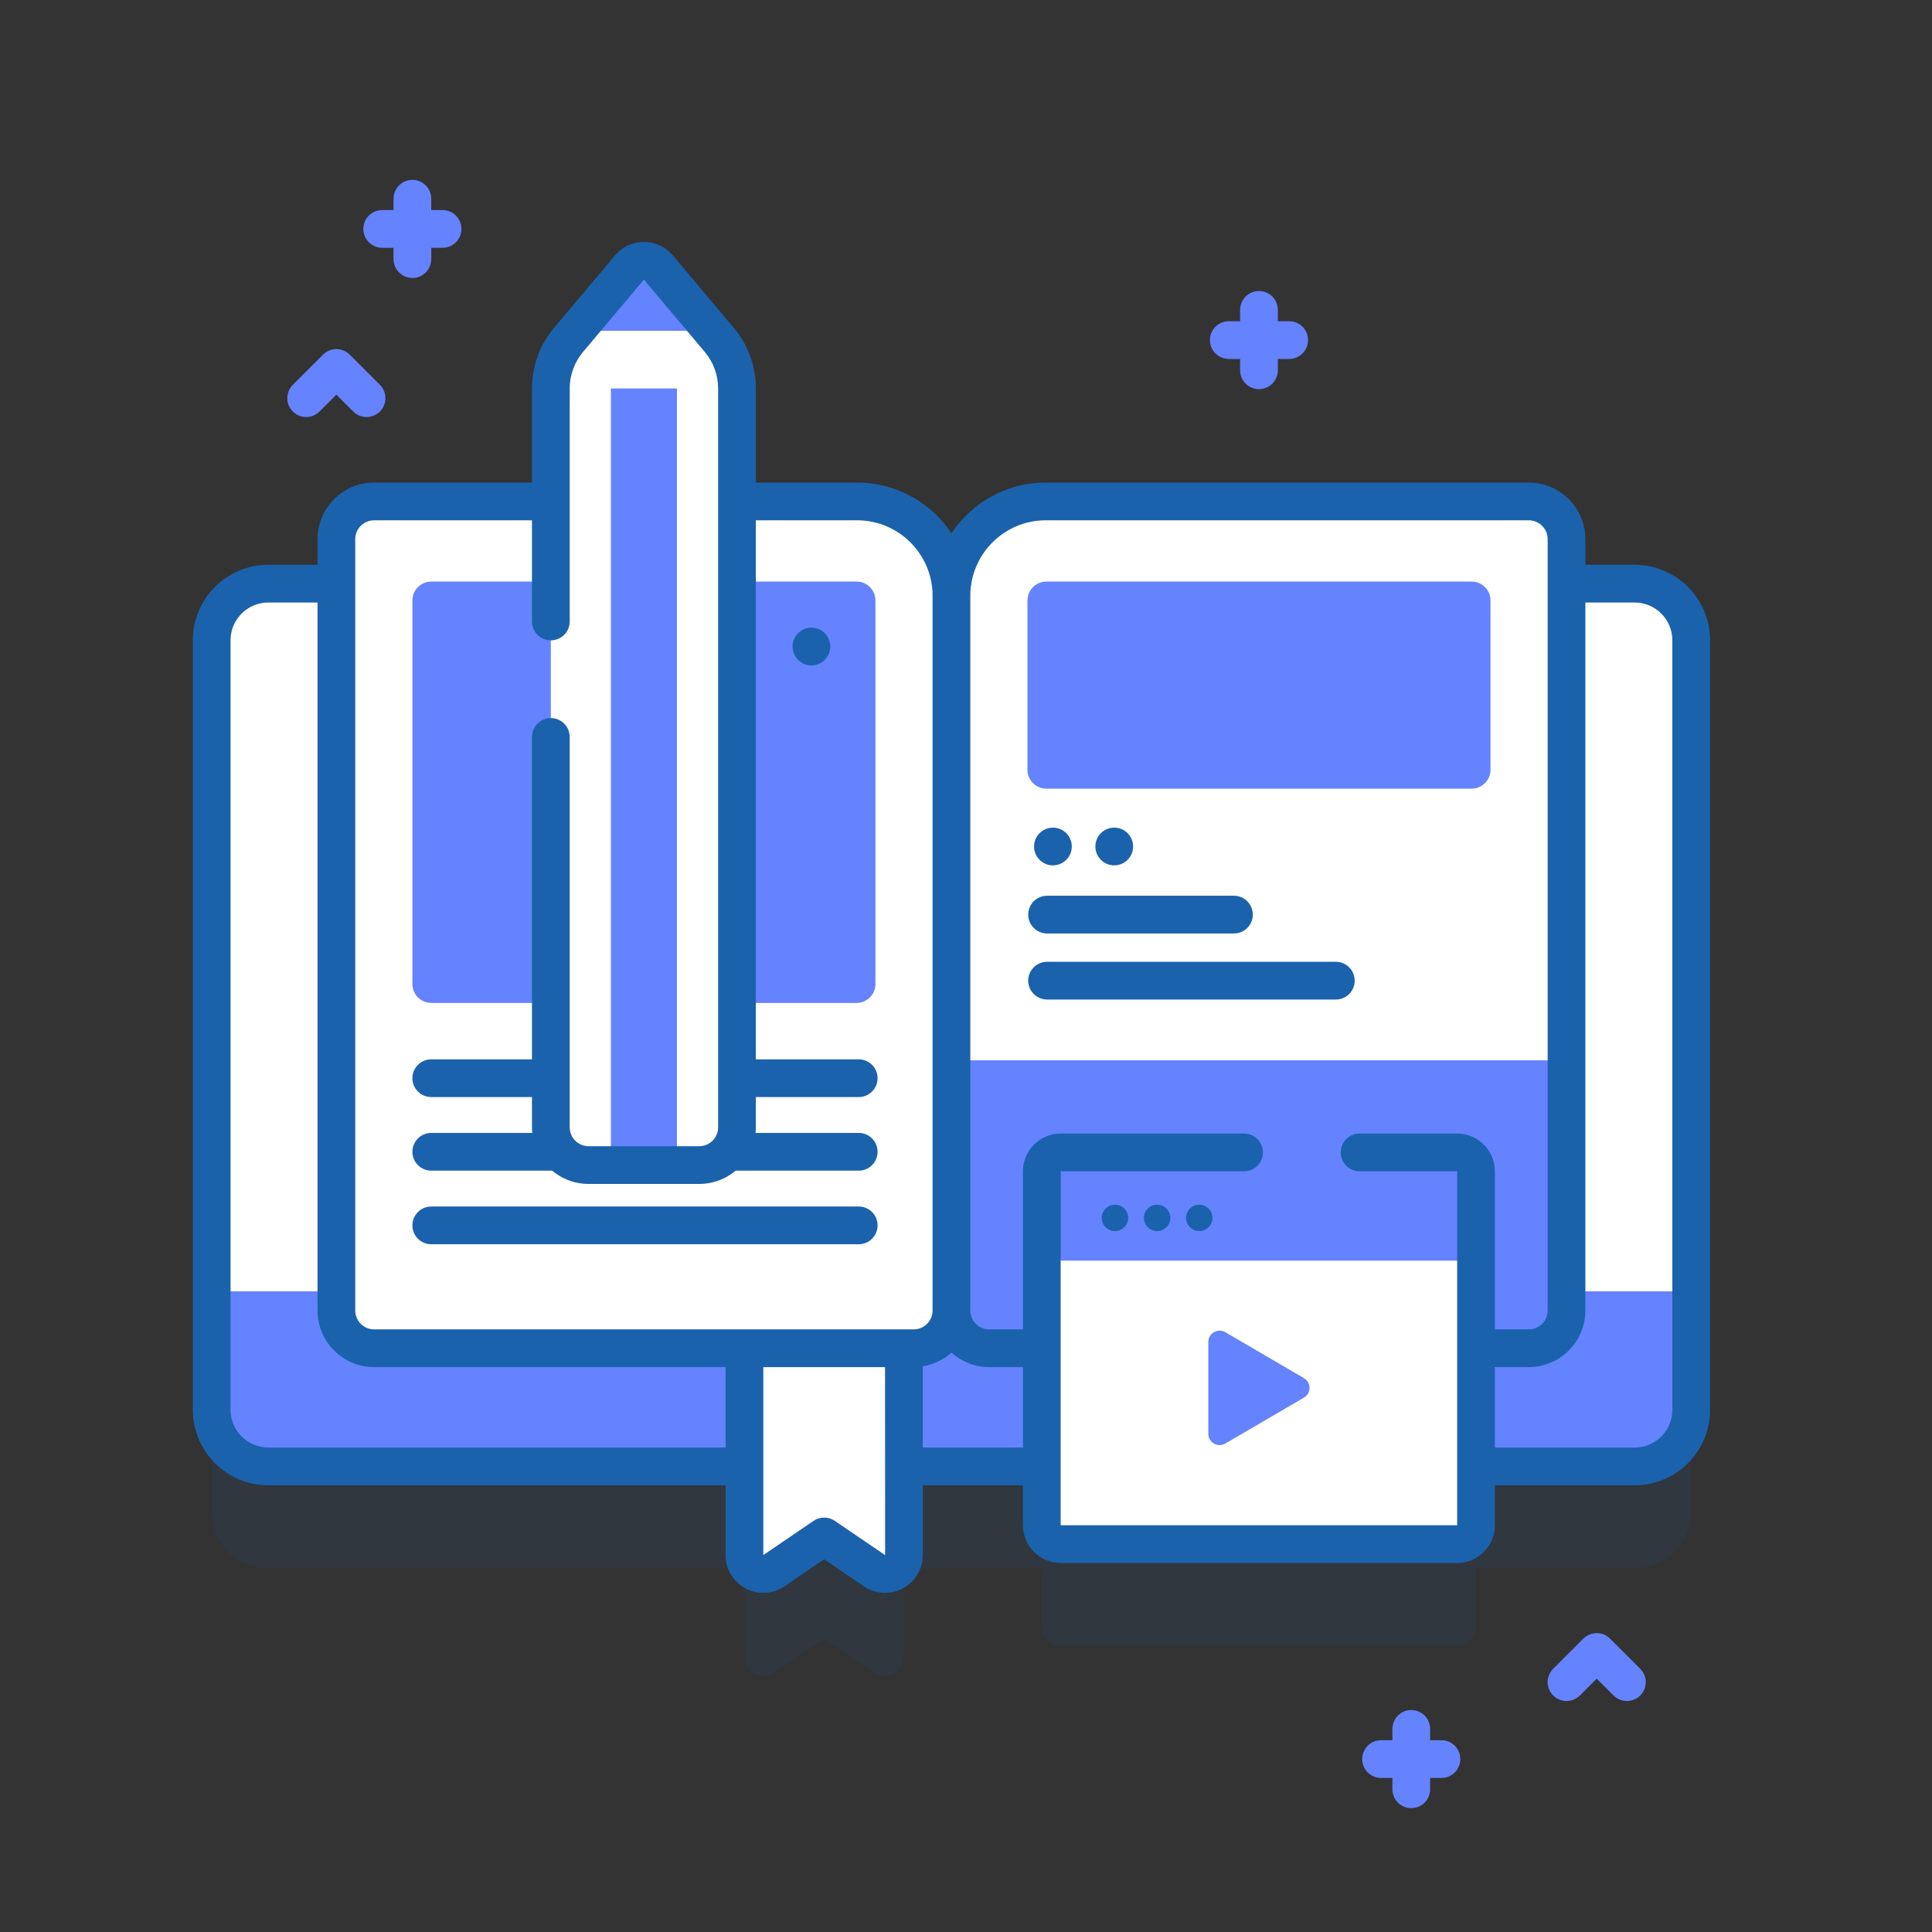 <svg width="110" height="110" viewBox="0 0 110 110" fill="none" xmlns="http://www.w3.org/2000/svg">
<rect x="0" y="0" width="110" height="110" fill="#333333" stroke="none"/>
<g clip-path="url(#clip0)">
<path opacity="0.1" d="M93.067 39.031H15.276C13.495 39.031 12.054 40.472 12.054 42.254V86.069C12.054 87.85 13.495 89.291 15.276 89.291H42.385V94.34C42.385 95.204 43.352 95.713 44.065 95.228L46.925 93.279L49.785 95.228C50.498 95.713 51.465 95.204 51.465 94.34V89.291H59.316V92.641C59.316 93.235 59.797 93.716 60.39 93.716H82.965C83.558 93.716 84.039 93.235 84.039 92.641V89.291H93.067C94.848 89.291 96.29 87.85 96.29 86.069V42.254C96.29 40.472 94.848 39.031 93.067 39.031Z" fill="#1B62AD"/>
<path d="M96.29 36.453V80.268C96.29 82.049 94.848 83.491 93.067 83.491H15.276C13.495 83.491 12.054 82.049 12.054 80.268V36.453C12.054 34.672 13.495 33.23 15.276 33.23H93.067C94.848 33.23 96.29 34.672 96.29 36.453Z" fill="#6583FE"/>
<path d="M96.29 73.523H12.053V36.452C12.053 34.673 13.496 33.23 15.275 33.23H93.067C94.847 33.23 96.29 34.673 96.29 36.452V73.523Z" fill="white"/>
<path d="M51.465 75.301V88.54C51.465 89.403 50.498 89.912 49.785 89.427L46.925 87.478L44.066 89.427C43.352 89.912 42.385 89.403 42.385 88.54V75.301H51.465Z" fill="white"/>
<path d="M54.172 33.92V74.615C54.172 75.801 53.209 76.764 52.023 76.764H21.301C20.115 76.764 19.152 75.801 19.152 74.615V30.697C19.152 29.511 20.115 28.549 21.301 28.549H48.801C51.768 28.549 54.172 30.953 54.172 33.92Z" fill="white"/>
<path d="M48.892 62.462H24.554C23.961 62.462 23.48 61.981 23.48 61.388C23.48 60.795 23.961 60.314 24.554 60.314H48.892C49.485 60.314 49.966 60.795 49.966 61.388C49.966 61.981 49.485 62.462 48.892 62.462Z" fill="#1B62AD"/>
<path d="M48.892 66.652H24.554C23.961 66.652 23.48 66.171 23.48 65.578C23.48 64.985 23.961 64.504 24.554 64.504H48.892C49.485 64.504 49.966 64.985 49.966 65.578C49.966 66.171 49.485 66.652 48.892 66.652Z" fill="#1B62AD"/>
<path d="M49.966 69.768C49.966 70.361 49.485 70.843 48.892 70.843H24.554C23.962 70.843 23.48 70.361 23.48 69.768C23.48 69.175 23.962 68.694 24.554 68.694H48.892C49.485 68.694 49.966 69.175 49.966 69.768Z" fill="#1B62AD"/>
<path d="M48.769 57.102H24.554C23.961 57.102 23.48 56.621 23.48 56.028V34.187C23.48 33.594 23.961 33.113 24.554 33.113H48.769C49.363 33.113 49.844 33.594 49.844 34.187V56.027C49.844 56.621 49.363 57.102 48.769 57.102Z" fill="#6583FE"/>
<path d="M56.32 76.764H87.043C88.229 76.764 89.191 75.802 89.191 74.615V30.698C89.191 29.511 88.229 28.549 87.043 28.549H59.543C56.577 28.549 54.172 30.954 54.172 33.92V74.615C54.172 75.802 55.134 76.764 56.32 76.764Z" fill="white"/>
<path d="M54.172 60.371V74.615C54.172 75.802 55.134 76.764 56.32 76.764H87.043C88.229 76.764 89.191 75.802 89.191 74.615V60.371H54.172Z" fill="#6583FE"/>
<path d="M84.863 43.828V34.187C84.863 33.594 84.382 33.113 83.789 33.113H59.574C58.98 33.113 58.499 33.594 58.499 34.187V43.828C58.499 44.421 58.98 44.902 59.574 44.902H83.789C84.382 44.902 84.863 44.421 84.863 43.828Z" fill="#6583FE"/>
<path d="M92.629 96.848C92.353 96.848 92.079 96.743 91.869 96.534L90.91 95.575L89.951 96.534C89.531 96.953 88.851 96.953 88.431 96.534C88.012 96.114 88.012 95.434 88.431 95.014L90.15 93.296C90.57 92.876 91.25 92.876 91.669 93.296L93.388 95.014C93.808 95.434 93.808 96.114 93.388 96.534C93.178 96.743 92.903 96.848 92.629 96.848Z" fill="#6583FE"/>
<path d="M20.871 23.744C20.596 23.744 20.321 23.639 20.111 23.43L19.152 22.471L18.193 23.43C17.773 23.849 17.093 23.849 16.674 23.43C16.254 23.01 16.254 22.33 16.674 21.91L18.393 20.192C18.812 19.772 19.492 19.772 19.912 20.192L21.631 21.91C22.05 22.33 22.05 23.01 21.631 23.43C21.421 23.639 21.146 23.744 20.871 23.744Z" fill="#6583FE"/>
<path d="M25.199 11.96H24.554V11.315C24.554 10.722 24.073 10.241 23.48 10.241C22.887 10.241 22.406 10.722 22.406 11.315V11.96H21.762C21.168 11.96 20.687 12.441 20.687 13.034C20.687 13.627 21.168 14.108 21.762 14.108H22.406V14.753C22.406 15.346 22.887 15.827 23.48 15.827C24.073 15.827 24.554 15.346 24.554 14.753V14.108H25.199C25.792 14.108 26.273 13.627 26.273 13.034C26.273 12.441 25.792 11.96 25.199 11.96Z" fill="#6583FE"/>
<path d="M73.4 18.289H72.755V17.645C72.755 17.051 72.275 16.57 71.681 16.57C71.088 16.57 70.607 17.051 70.607 17.645V18.289H69.963C69.369 18.289 68.888 18.77 68.888 19.363C68.888 19.956 69.369 20.438 69.963 20.438H70.607V21.082C70.607 21.675 71.088 22.156 71.681 22.156C72.275 22.156 72.755 21.675 72.755 21.082V20.438H73.4C73.993 20.438 74.474 19.956 74.474 19.363C74.474 18.77 73.993 18.289 73.4 18.289Z" fill="#6583FE"/>
<path d="M82.07 99.08H81.426V98.436C81.426 97.843 80.945 97.362 80.351 97.362C79.758 97.362 79.277 97.843 79.277 98.436V99.08H78.633C78.04 99.08 77.558 99.561 77.558 100.155C77.558 100.748 78.04 101.229 78.633 101.229H79.277V101.873C79.277 102.467 79.758 102.948 80.351 102.948C80.945 102.948 81.426 102.467 81.426 101.873V101.229H82.07C82.663 101.229 83.144 100.748 83.144 100.155C83.144 99.561 82.663 99.08 82.07 99.08Z" fill="#6583FE"/>
<path d="M82.965 87.915H60.39C59.797 87.915 59.316 87.434 59.316 86.841V66.687C59.316 66.094 84.039 66.094 84.039 66.687V86.841C84.039 87.434 83.558 87.915 82.965 87.915Z" fill="white"/>
<path d="M84.039 71.776V66.687C84.039 66.094 83.558 65.613 82.965 65.613H60.39C59.797 65.613 59.316 66.094 59.316 66.687V71.776H84.039Z" fill="#6583FE"/>
<path d="M68.796 76.408V81.632C68.796 82.13 69.336 82.439 69.765 82.189L74.239 79.576C74.665 79.328 74.665 78.712 74.239 78.463L69.765 75.851C69.336 75.6 68.796 75.91 68.796 76.408Z" fill="#6583FE"/>
<path d="M63.481 70.093C63.897 70.093 64.233 69.756 64.233 69.341C64.233 68.926 63.897 68.589 63.481 68.589C63.066 68.589 62.73 68.926 62.73 69.341C62.73 69.756 63.066 70.093 63.481 70.093Z" fill="#1B62AD"/>
<path d="M65.881 70.093C66.296 70.093 66.633 69.756 66.633 69.341C66.633 68.926 66.296 68.589 65.881 68.589C65.465 68.589 65.129 68.926 65.129 69.341C65.129 69.756 65.465 70.093 65.881 70.093Z" fill="#1B62AD"/>
<path d="M68.279 70.093C68.695 70.093 69.031 69.756 69.031 69.341C69.031 68.926 68.695 68.589 68.279 68.589C67.864 68.589 67.528 68.926 67.528 69.341C67.528 69.756 67.864 70.093 68.279 70.093Z" fill="#1B62AD"/>
<path d="M39.813 66.334H33.511C32.324 66.334 31.362 65.372 31.362 64.185V22.117C31.362 21.105 31.72 20.125 32.371 19.35L35.84 15.228C36.269 14.718 37.054 14.718 37.484 15.228L40.952 19.35C41.604 20.125 41.961 21.104 41.961 22.117V64.185C41.961 65.372 40.999 66.334 39.813 66.334Z" fill="white"/>
<path d="M34.782 21.811H38.542V66.334H34.782V21.811Z" fill="#6583FE"/>
<path d="M41.961 22.117C41.961 21.105 41.604 20.125 40.952 19.35L37.484 15.228C37.054 14.718 36.269 14.718 35.84 15.228L32.371 19.35C31.72 20.125 31.362 21.105 31.362 22.117L41.961 22.117Z" fill="white"/>
<path d="M40.518 18.835L37.484 15.228C37.054 14.718 36.269 14.718 35.84 15.228L32.805 18.834L40.518 18.835Z" fill="#6583FE"/>
<path d="M93.068 32.156H90.265V30.698C90.265 28.921 88.819 27.475 87.042 27.475H59.543C57.303 27.475 55.327 28.624 54.172 30.363C53.016 28.624 51.04 27.475 48.801 27.475H43.036V22.117C43.036 20.854 42.588 19.625 41.774 18.659L38.306 14.537C37.897 14.05 37.298 13.771 36.662 13.771C36.662 13.771 36.662 13.771 36.662 13.771C36.026 13.771 35.427 14.05 35.018 14.537L31.55 18.659C30.736 19.626 30.288 20.854 30.288 22.117V27.475H21.301C19.524 27.475 18.078 28.921 18.078 30.698V32.156H15.275C12.906 32.156 10.979 34.083 10.979 36.453V80.269C10.979 82.638 12.906 84.566 15.275 84.566H41.312V88.54C41.312 89.338 41.75 90.066 42.456 90.439C42.772 90.606 43.117 90.689 43.461 90.689C43.884 90.689 44.306 90.564 44.67 90.315L46.925 88.779L49.18 90.315C49.84 90.765 50.689 90.812 51.394 90.439C52.1 90.066 52.539 89.338 52.539 88.54V84.566H58.242V86.841C58.242 88.026 59.206 88.99 60.39 88.99H82.965C84.15 88.99 85.113 88.026 85.113 86.841V84.566H93.068C95.437 84.566 97.365 82.638 97.365 80.269V36.452C97.365 34.083 95.437 32.156 93.068 32.156ZM20.226 30.698C20.226 30.105 20.708 29.623 21.301 29.623H30.288V35.385C30.288 35.978 30.769 36.459 31.362 36.459C31.956 36.459 32.437 35.978 32.437 35.385V22.117C32.437 21.359 32.705 20.622 33.193 20.042L36.662 15.92L40.13 20.042C40.618 20.622 40.887 21.359 40.887 22.117V64.186C40.887 64.778 40.405 65.26 39.813 65.26H33.511C32.918 65.26 32.436 64.778 32.436 64.186V41.959C32.436 41.366 31.955 40.885 31.362 40.885C30.769 40.885 30.288 41.366 30.288 41.959V64.185C30.288 65.962 31.734 67.408 33.511 67.408H39.813C41.59 67.408 43.035 65.962 43.035 64.185V29.623H48.8C51.169 29.623 53.097 31.551 53.097 33.92V74.615C53.097 75.208 52.615 75.69 52.023 75.69H21.301C20.708 75.69 20.226 75.208 20.226 74.615V30.698ZM15.275 82.417C14.091 82.417 13.127 81.453 13.127 80.268V36.452C13.127 35.268 14.091 34.304 15.275 34.304H18.078V74.615C18.078 76.392 19.524 77.838 21.301 77.838H41.312V82.417H15.275ZM50.39 88.539L47.53 86.591C47.165 86.342 46.685 86.342 46.32 86.591L43.46 88.539V77.838H50.391L50.395 88.543C50.396 88.543 50.394 88.542 50.39 88.539ZM52.538 82.417V77.793C53.16 77.692 53.722 77.414 54.172 77.011C54.742 77.523 55.494 77.838 56.32 77.838H58.242V82.417L52.538 82.417ZM77.408 66.687H82.965V86.841H60.39V66.687H70.834C71.427 66.687 71.908 66.206 71.908 65.613C71.908 65.02 71.427 64.539 70.834 64.539H60.39C59.206 64.539 58.242 65.503 58.242 66.687V75.69H56.32C55.728 75.69 55.246 75.208 55.246 74.615V33.92C55.246 31.551 57.173 29.623 59.543 29.623H87.043C87.635 29.623 88.117 30.105 88.117 30.698V74.615C88.117 75.208 87.635 75.69 87.043 75.69H85.113V66.687C85.113 65.503 84.15 64.539 82.965 64.539H77.408C76.815 64.539 76.334 65.02 76.334 65.613C76.334 66.206 76.815 66.687 77.408 66.687ZM95.216 80.268C95.216 81.453 94.252 82.417 93.068 82.417H85.113V77.838H87.042C88.819 77.838 90.265 76.392 90.265 74.615V34.304H93.068C94.252 34.304 95.216 35.268 95.216 36.452V80.268Z" fill="#1B62AD"/>
<path d="M70.255 53.148H59.617C59.023 53.148 58.542 52.667 58.542 52.074C58.542 51.481 59.023 51 59.617 51H70.255C70.849 51 71.33 51.481 71.33 52.074C71.33 52.667 70.849 53.148 70.255 53.148Z" fill="#1B62AD"/>
<path d="M76.056 56.909H59.617C59.023 56.909 58.542 56.428 58.542 55.835C58.542 55.242 59.023 54.76 59.617 54.76H76.056C76.65 54.76 77.13 55.242 77.13 55.835C77.13 56.428 76.65 56.909 76.056 56.909Z" fill="#1B62AD"/>
<path d="M59.949 49.27C60.542 49.27 61.023 48.79 61.023 48.196C61.023 47.603 60.542 47.122 59.949 47.122C59.356 47.122 58.875 47.603 58.875 48.196C58.875 48.79 59.356 49.27 59.949 49.27Z" fill="#1B62AD"/>
<path d="M63.44 49.27C64.034 49.27 64.514 48.79 64.514 48.196C64.514 47.603 64.034 47.122 63.44 47.122C62.847 47.122 62.366 47.603 62.366 48.196C62.366 48.79 62.847 49.27 63.44 49.27Z" fill="#1B62AD"/>
<path d="M46.199 37.884C46.792 37.884 47.273 37.403 47.273 36.81C47.273 36.217 46.792 35.736 46.199 35.736C45.606 35.736 45.125 36.217 45.125 36.81C45.125 37.403 45.606 37.884 46.199 37.884Z" fill="#1B62AD"/>
</g>
<defs>
<clipPath id="clip0">
<rect width="110" height="110" fill="white"/>
</clipPath>
</defs>
</svg>

